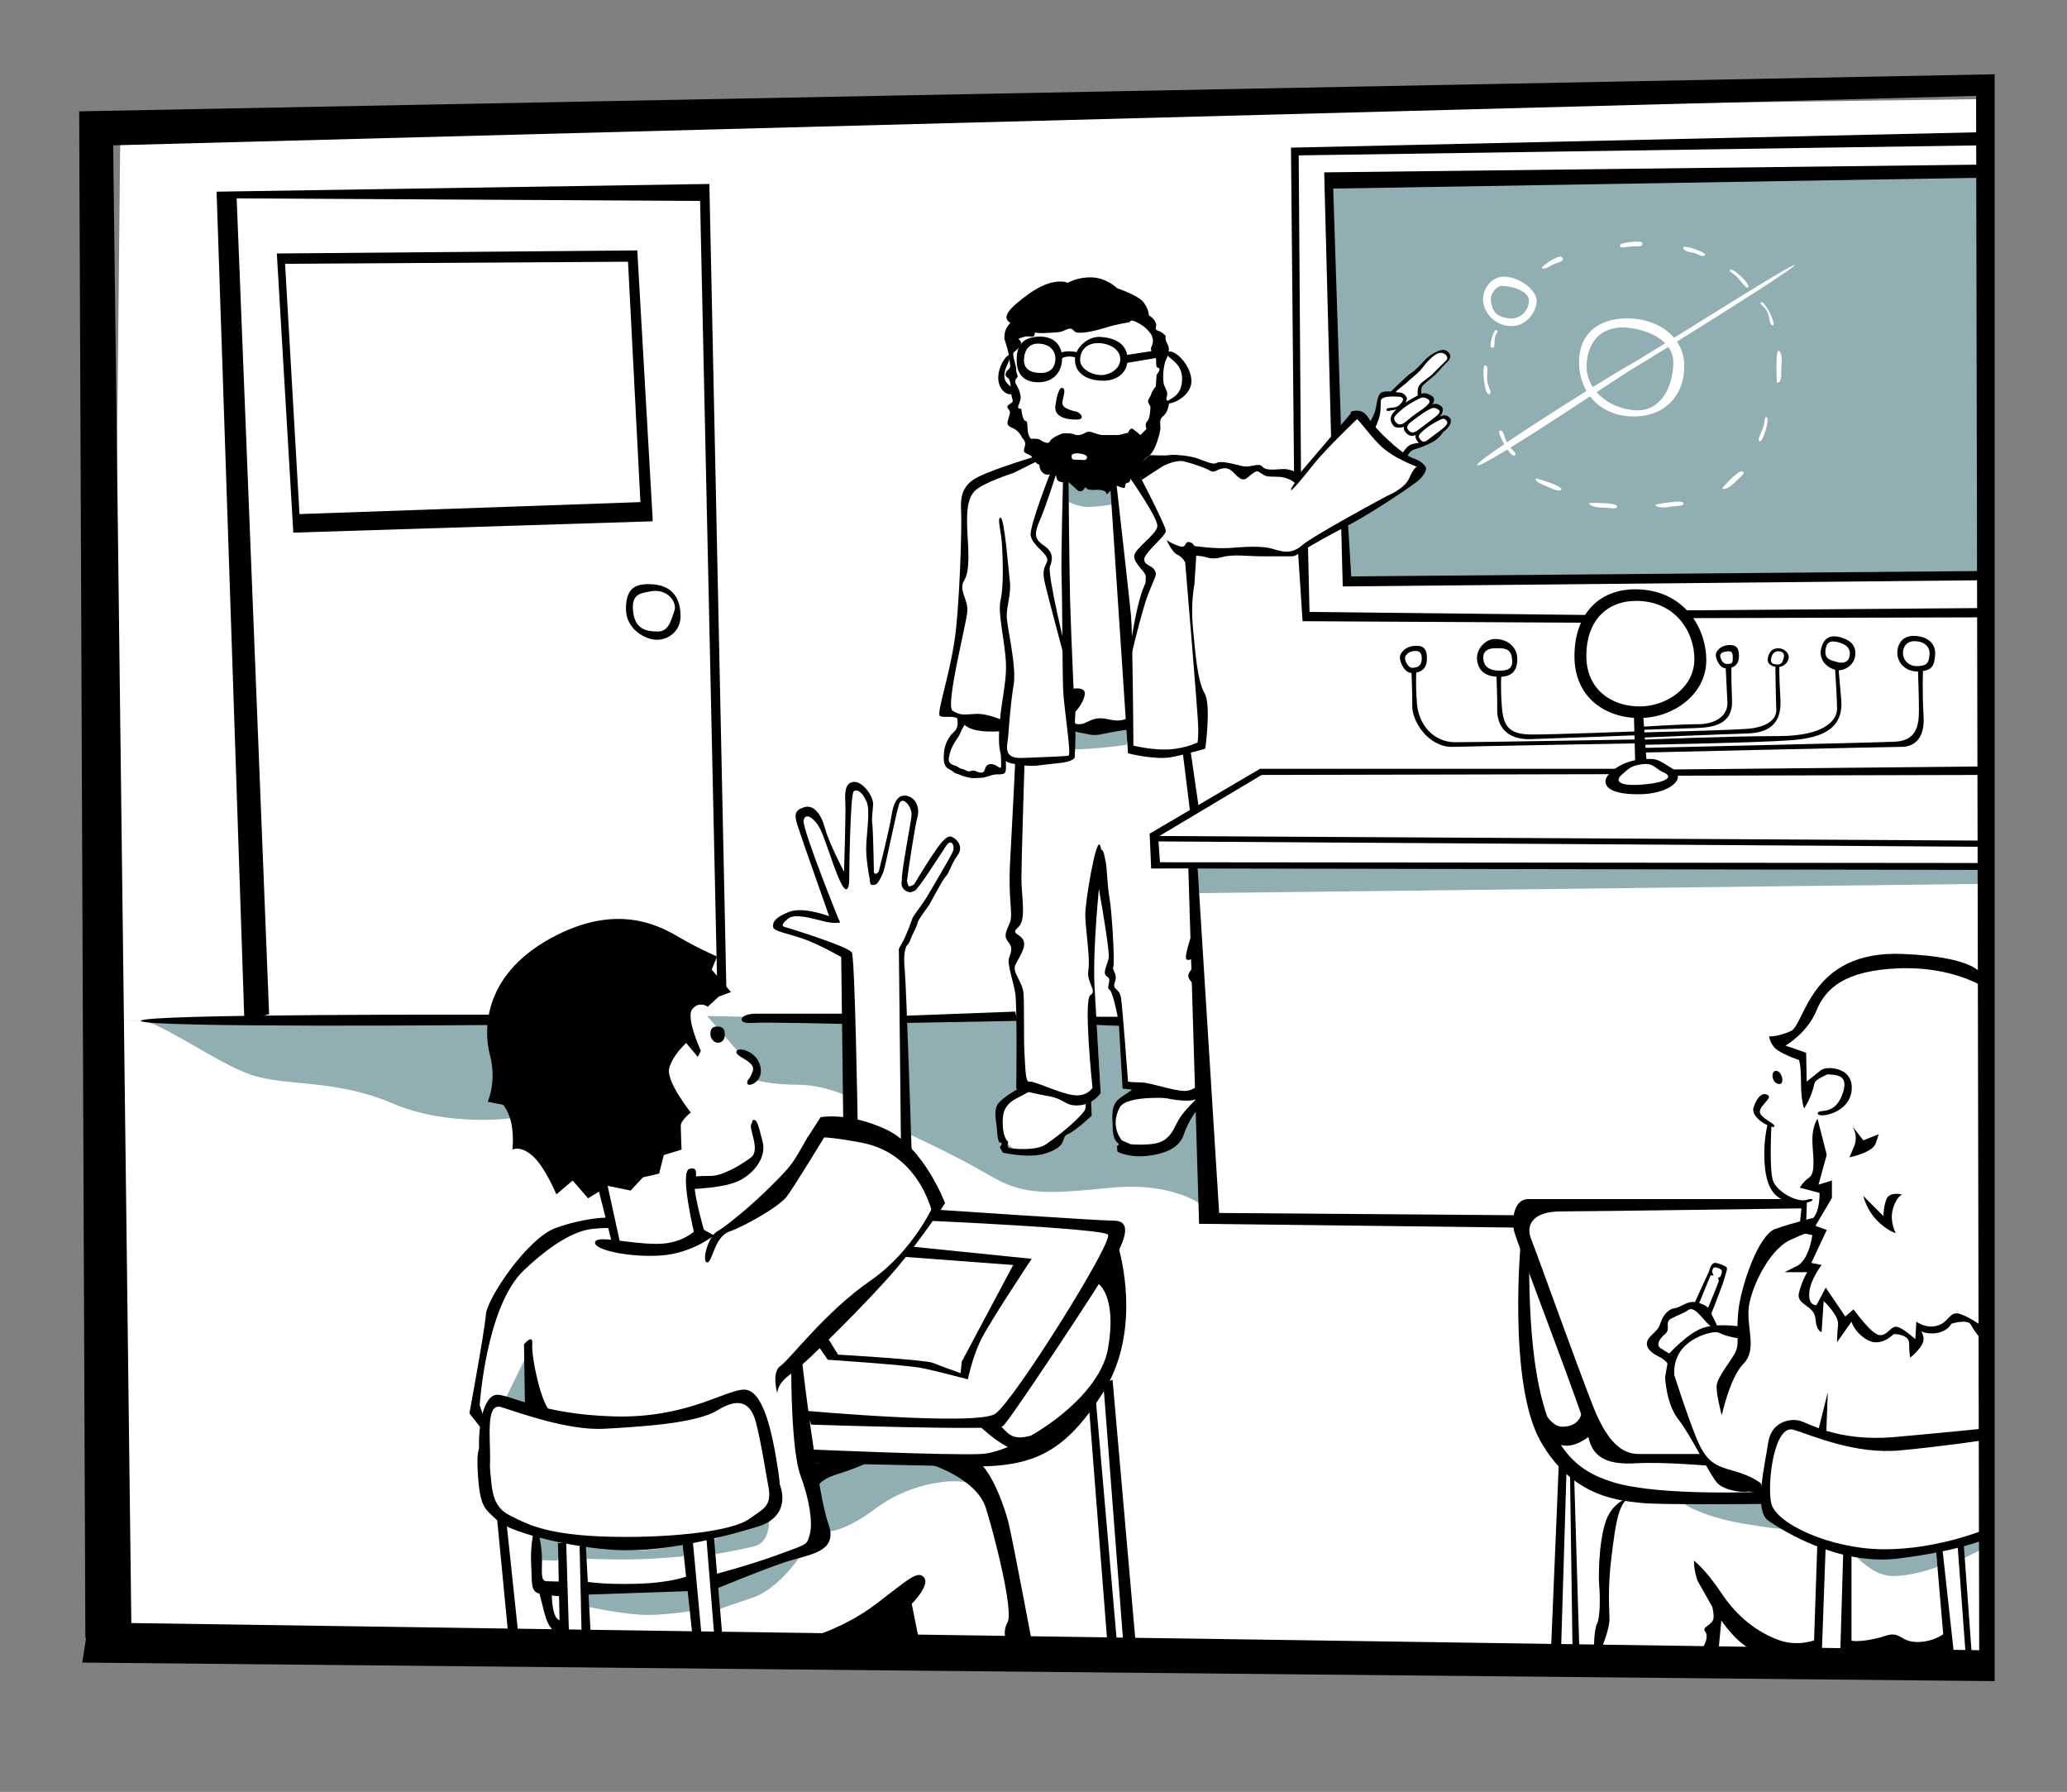 <?xml version="1.0" encoding="utf-8"?>
<!-- Generator: Adobe Illustrator 16.2.0, SVG Export Plug-In . SVG Version: 6.00 Build 0)  -->
<!DOCTYPE svg PUBLIC "-//W3C//DTD SVG 1.1//EN" "http://www.w3.org/Graphics/SVG/1.1/DTD/svg11.dtd">
<svg version="1.1" id="Layer_1" xmlns="http://www.w3.org/2000/svg" xmlns:xlink="http://www.w3.org/1999/xlink" x="0px" y="0px"
	 width="233.803px" height="202.649px" viewBox="0 0 233.803 202.649" enable-background="new 0 0 233.803 202.649"
	 xml:space="preserve">
<rect x="0" y="0" width="233.803" height="202.649" fill="#808080" stroke="none"/>
<g>
	<polygon fill="#FFFFFF" points="225.277,189.047 11.867,186.368 13.615,14.079 225.277,11.193 	"/>
	<g>
		<path fill="#91AEB3" d="M184.206,41.335c0.653-0.36,2.203-1.31,4.145-2.512c-1.041-1.068-2.788-1.631-4.319-1.77
			c-1.922-0.174-4.194,0.611-4.544,3.845c-0.119,1.106,0.16,2.069,0.674,2.877C182.024,42.619,183.541,41.703,184.206,41.335z"/>
		<path fill="#91AEB3" d="M184.992,41.509c-0.661,0.393-2.331,1.482-4.399,2.839c1.053,1.208,2.701,1.954,4.399,2.055
			c2.971,0.175,4.281-2.884,4.281-5.417c0-0.68-0.22-1.256-0.569-1.749C186.95,40.322,185.567,41.168,184.992,41.509z"/>
	</g>
	<path fill="#91AEB3" d="M152.317,59.071l-0.088,6.902l71.99-0.874l-0.086-46.13l-73.74,1.048l0.962,28.919
		c0,0,1.224-1.571,1.922-1.66c0.699-0.087,1.661,1.398,1.661,1.398l1.047-1.66l0.146-2.038l1.107-0.379l0.291-0.263
		c0,0,1.863-1.077,2.475-1.951s1.871-1.966,2.154-2.184c0.285-0.219,0.787-0.845,1.486-0.263c0.474,0.396-0.175,0.881-0.787,1.776
		c-0.611,0.896-2.242,2.067-2.242,2.067v0.961l1.137,0.176l0.174,0.99l1.078,0.203l-0.263,0.962l1.224,0.437l-1.34,1.951
		l-1.602,0.814l-1.457,0.583l-0.699,1.048l1.399,0.875l-0.612,1.834L152.317,59.071z M174.856,54.964
		c-0.523-0.262-1.223-0.437-1.135-0.873c0,0,2.883,0.785,2.883,1.223C176.604,55.75,175.382,55.226,174.856,54.964z M181.41,57.412
		c-0.786,0-1.66-0.176-1.66-0.525c0,0,3.058-0.087,3.146,0.35C182.981,57.673,182.196,57.412,181.41,57.412z M188.962,57.304
		c-0.773,0.139-1.664,0.121-1.725-0.225c0,0,2.994-0.623,3.156-0.208C190.557,57.285,189.737,57.167,188.962,57.304z
		 M196.351,54.441c-0.787,0.785-1.224,0.96-1.574,0.785c0,0,1.836-2.096,2.272-1.922C197.485,53.48,197.136,53.654,196.351,54.441z
		 M199.059,49.898c-0.351-0.088,0.087-0.787,0.349-1.486s0.158-1.434,0.438-1.223C200.194,47.451,199.407,49.984,199.059,49.898z
		 M200.544,36.792c-0.438,0-0.35-0.873-0.611-1.486c-0.264-0.611-1.128-1.049-0.699-1.135
		C199.669,34.083,200.98,36.792,200.544,36.792z M201.505,41.248c-0.088,0.787,0.174,2.097-0.524,2.01c0,0-0.175-3.582,0.175-3.582
		S201.592,40.461,201.505,41.248z M195.728,30.502c0.395-0.188,2.275,1.681,2.036,1.952c-0.239,0.269-0.655-0.443-1.155-0.999
		C196.11,30.9,195.412,30.654,195.728,30.502z M192.855,28.841c-0.175,0.35-1.136-0.262-1.311-0.262s-1.276-0.188-1.136-0.611
		C190.497,27.706,193.03,28.493,192.855,28.841z M185.778,27.531c0,0.438-0.35,0.262-1.311,0.35s-1.223,0.262-1.223-0.175
		C183.245,27.443,185.778,27.094,185.778,27.531z M176.692,29.104c0.35,0.437-0.35,0.523-0.961,0.786
		c-0.611,0.262-0.842,0.592-1.311,0.438C174.157,30.24,176.343,28.667,176.692,29.104z M170.052,31.288
		c1.844,0,3.67,1.485,3.758,2.622c0.086,1.135-1.049,2.971-2.797,2.971c-1.747,0-2.971-1.225-3.232-2.621
		C167.519,32.861,168.654,31.288,170.052,31.288z M169.091,38.19c-0.088,0.524,0.088,1.224-0.35,1.136
		c-0.437-0.088,0.262-2.185,0.524-2.01C169.591,37.533,169.179,37.666,169.091,38.19z M168.218,42.996
		c0.087,0.873,0.699,1.572,0.175,1.572s-0.786-3.232-0.437-3.232C168.479,41.335,168.13,42.122,168.218,42.996z M170.138,50.239
		c-0.395-0.702-0.688-1.444-0.529-1.513c0.457-0.195,0.475,0.568,0.838,1.302c2.553-1.727,6.104-3.999,9.008-5.812
		c-0.502-0.874-0.812-1.899-0.84-3.055c-0.088-3.495,2.271-5.067,5.154-5.155c2.193-0.066,4.329,0.696,5.59,2.193
		c5.584-3.468,13.448-8.404,13.631-8.221c0.188,0.187-7.824,5.246-13.304,8.65c0.458,0.688,0.762,1.496,0.812,2.444
		c0.174,3.407-2.01,6.028-5.68,6.028c-2.16,0-3.878-0.862-4.958-2.272c-2.907,1.903-6.408,4.19-9.013,5.798
		c0.401,0.464,0.809,0.739,0.438,0.896c-0.171,0.074-0.474-0.247-0.776-0.689c-1.955,1.197-3.334,1.957-3.427,1.772
		C167.003,52.451,168.267,51.51,170.138,50.239z"/>
	<path fill="#91AEB3" d="M170.664,36.005c1.397,0.176,2.358-1.048,2.271-2.096c-0.088-1.049-2.009-1.573-3.058-1.573
		c-0.525,0-1.398,0.786-1.224,1.835C168.829,35.219,169.266,35.832,170.664,36.005z"/>
	<path fill="#91AEB3" d="M136.153,136.42c0,0-3.262-2.797-10.484-2.098c-7.222,0.699-9.784,0.931-13.745-1.398
		c-3.961-2.329-9.086-4.658-9.086-4.658l-0.408-12.844l13.018-0.438l0.175,7.951c0,0-2.534,1.252-2.534,3.583
		c0,2.329,1.572,4.6,4.369,3.668c2.795-0.93,2.969-2.184,2.969-2.184l2.709-2.009l-0.087-1.398l1.456-0.99l-0.466-7.688l2.911,0.117
		l0.292,6.639l0.961,0.436c0,0-2.358,1.195-2.358,4.224c0,3.027,3.582,3.204,5.592,2.505c2.008-0.699,4.018-4.98,4.018-4.98
		l1.631,11.329"/>
	<path fill="#91AEB3" d="M96.082,124.074c0,0-2.796-1.398-5.825-1.398c-3.029,0-4.776-0.525-4.776-0.525v-2.009l-1.922-1.137
		l-3.582-4.105l15.988,0.349L96.082,124.074z"/>
	<path fill="#91AEB3" d="M58.338,126.403c0,0-7.456,1.165-13.979-1.63c-6.523-2.796-12.114-1.865-16.076-3.263
		c-3.961-1.398-10.251-6.058-12.348-6.058s-2.097,0-2.097,0l44.499-0.465V126.403z"/>
	<polyline fill="#91AEB3" points="60.96,173.521 61.309,176.435 62.999,176.495 64.046,174.512 60.96,173.521 	"/>
	<path fill="#91AEB3" d="M66.027,176.26c0,0,4.659,0.234,7.92,0c3.263-0.232,3.263-0.232,3.263-0.232l1.164-1.633
		c0,0-4.427,1.163-7.339,0.932c-2.912-0.229-4.775-0.582-4.775-0.582L66.027,176.26"/>
	<path fill="#91AEB3" d="M80.705,175.795c0,0,2.795-0.468,4.659-0.934c1.864-0.467,1.632-3.261,1.632-3.261
		s-0.933,0.465-3.961,1.631c-3.029,1.166-3.029,1.166-3.029,1.166L80.705,175.795"/>
	<polyline fill="#91AEB3" points="59.504,153.429 56.707,159.134 60.669,160.185 59.504,154.36 	"/>
	<path fill="#91AEB3" d="M120.864,54.528l-0.35,2.009c0,0,1.223,0.875,2.883,0.787s2.796-0.35,2.796-0.35l-0.175-2.621
		L120.864,54.528z"/>
	<path fill="#91AEB3" d="M93.168,173.172c0,0,1.748,0.524,5.942-2.62c4.193-3.146,9.785-3.495,10.833-2.622
		c1.048,0.874,1.748,1.224,1.748,1.224l-4.893-3.67l-10.31-1.048l-4.893,2.097L93.168,173.172z"/>
	<path fill="#91AEB3" d="M201.854,172.823c0,0,0.35,0.35-4.719-0.524c-5.066-0.873-6.989-2.446-6.989-2.446l9.494-0.581
		C199.641,169.271,199.407,171.774,201.854,172.823"/>
	<polygon fill="#91AEB3" points="135.28,101.007 224.396,99.958 224.569,98.385 135.454,98.037 	"/>
	<path fill="#91AEB3" d="M121.126,84.757c0,0,1.398,0,3.32-0.176c1.922-0.175,2.971-0.35,2.971-0.35l0.35-1.747l-6.203-0.698
		L121.126,84.757"/>
	<path fill="#91AEB3" d="M209.426,175.446c0,0,2.214,2.793,4.659,2.793c2.447,0,5.068-1.048,5.068-1.048l-0.176-1.979
		c0,0-3.494,0.757-5.766,0.757S209.426,175.446,209.426,175.446"/>
	<polyline fill="#91AEB3" points="221.948,176.318 224.045,175.269 224.337,174.164 222.124,174.63 222.124,175.793 	"/>
	<path fill="#91AEB3" d="M90.897,175.443c0,0-2.621,4.194-5.766,5.242c-3.146,1.05-4.019,1.398-4.019,1.398v-3.146L90.897,175.443z"
		/>
	<path fill="#91AEB3" d="M78.841,182.083c0,0-3.844,0.699-6.465,0.523c-2.622-0.175-5.767-0.872-5.767-0.872l-0.233-1.397
		l11.765-1.05L78.841,182.083"/>
	<polygon points="8.957,12.591 9.656,185.229 14.897,186.976 12.8,16.436 223.521,10.844 223.87,186.625 10.004,183.482 
		9.306,188.024 225.618,190.122 225.618,8.398 	"/>
	<path d="M95.382,126.868l-0.232-18.64c0,0-2.548-1.458-4.311-2.064c-1.689-0.583-3.291-0.847-3.378-1.283
		c-0.087-0.435,0-1.078,1.865-1.776c1.864-0.7,5.591,0.931,5.591,0.931l0.088,0.292c0,0-0.605,0.144-1.602-0.086
		c-1.409-0.322-3.436-0.984-4.223-0.379c-1.136,0.874-0.437,0.96-0.437,0.96s7.266,2.198,7.615,2.913
		c0.35,0.714,0.655,19.133,0.655,19.133H95.382z"/>
	<path d="M93.897,103.92c0,0-3.35-9.466-3.699-10.602c-0.35-1.136-0.35-1.659,0.698-2.01c1.049-0.35,1.922,0.524,2.447,2.446
		c0.524,1.923,2.708,5.941,2.708,5.941s-0.029,0.847-0.321,0.875c-0.725,0.07-2.213-5.331-2.912-6.729
		c-0.699-1.398-1.747-2.01-1.922-1.049c-0.174,0.961,4.107,11.532,4.107,11.532L93.897,103.92z"/>
	<path d="M95.44,99.521c0,0,0.262-7.688,0.175-8.911c-0.087-1.223,0.087-2.184,1.048-2.184s2.185,1.66,2.097,2.621
		c-0.087,0.961-0.174,1.571-0.087,2.184c0.087,0.612,0.175,5.242,0.175,5.242l-0.35,1.573c0,0-0.524-2.446-0.524-4.02
		c0-1.572,0.495-4.279,0.059-5.328c-0.437-1.048-1.02-1.486-1.456-1.225c-0.438,0.263-0.524,10.223-0.524,10.223l-0.204,0.525
		L95.44,99.521z"/>
	<path d="M99.343,98.795c0,0,1.281-5.068,1.485-6.495s0.699-2.533,1.748-2.3c1.048,0.234,1.486,1.398,1.195,2.418
		c-0.292,1.018-1.048,6.115-1.078,6.465c-0.029,0.35-0.175,1.105-0.175,1.105s-0.64,0.844-0.494-0.874s0.96-5.795,1.078-6.843
		c0.116-1.048-1.049-2.358-1.399-1.34c-0.349,1.019-1.485,6.755-1.748,7.57C99.692,99.319,99.022,99.903,99.343,98.795z"/>
	<path d="M103.187,100.369c0,0,1.369-2.302,2.243-3.613c0.874-1.31,1.631-2.357,2.213-2.125c0.582,0.233,1.398,1.107,0.67,2.097
		c-0.729,0.99-0.961,2.038-1.311,2.359c-0.349,0.321-1.717,2.942-1.892,3.232c-0.175,0.29-1.282,1.689-1.34,2.097
		c-0.058,0.408-0.583,1.223-0.816,1.923c-0.232,0.698-1.136,1.251-1.136,1.251s-0.349,0,0.175-0.873
		c0.524-0.874,1.107-2.563,1.224-2.884c0.116-0.319,1.281-1.774,1.689-2.504c0.408-0.728,2.738-4.573,2.913-5.125
		c0.174-0.553-0.205-1.457-0.816-0.524c-0.611,0.933-3.173,4.951-3.552,5.067C103.071,100.862,102.489,101.125,103.187,100.369z"/>
	<path d="M99.78,98.853c0,0-0.379,1.193-0.903,1.223c-0.524,0.03-0.408-0.087-0.495-0.786c-0.087-0.698-0.118-1.019,0.116-1.019
		s0.35,0.553,0.554,0.553c0.205,0,0.495-0.465,0.669-0.436C99.896,98.417,99.867,98.591,99.78,98.853z"/>
	<path d="M102.342,99.057c0.204-0.032,0.263,1.049,0.466,1.165c0.203,0.116,0.787-0.407,0.99-0.291
		c0.204,0.117-0.437,1.368-1.34,0.815C101.556,100.193,102.168,99.086,102.342,99.057z"/>
	<path d="M103.129,130.538c0,0-0.612-19.047-0.787-20.793c-0.174-1.748,0.029-2.387,0.205-2.824
		c0.175-0.437-0.874-0.089-0.874,0.523s0.232,21.782,0.232,21.782L103.129,130.538z"/>
	<path d="M92.819,126.344c0,0,3.145-0.612,7.426,1.397c4.281,2.009,6.64,8.3,6.64,8.3l-1.223,2.009c0,0-1.128-7.469-8.212-8.824
		c-5.622-1.076-6.203-0.436-6.203-0.436L92.819,126.344z"/>
	<path d="M83.297,119.004c0.076,0.612,2.271,1.048,1.834,2.185c-0.437,1.136-0.612,0.786-0.612,1.312
		c0,0.523,1.922-0.088,1.485-1.923C85.568,118.743,83.209,118.305,83.297,119.004z"/>
	<path d="M91.364,128.588c-1.792,3.133-1.734,3.13-4.136,5.53c-2.271,2.272-5.067,4.544-6.116,5.155s-1.748,3.408-1.136,3.495
		c0.611,0.087,0.787-2.884,2.534-3.495c1.748-0.611,5.591-2.795,6.465-3.932c0.874-1.135,4.63-7.339,4.63-7.339L91.364,128.588z"/>
	<path d="M78.579,139.71c0,0-1.747-7.163-0.611-7.513c1.136-0.351,0.699,0.873,0.611,1.921c-0.087,1.049,1.136,5.33,1.136,5.33
		L78.579,139.71z"/>
	<path d="M85.043,127.042c-0.524,0.35,1.049,2.971-0.087,3.844c-1.136,0.874-3.233,2.098-4.544,2.098
		c-1.31,0-2.097,0.087-2.097,0.087l-0.087,1.398c0,0,3.669-0.088,5.417-0.962c1.748-0.874,3.058-2.708,2.621-4.368
		c-0.436-1.66-0.611-2.708-1.135-2.446"/>
	<path d="M105.75,135.954c0,0-2.272,5.417-7.339,8.912c-5.067,3.494-9.086,8.911-10.135,9.61c-1.048,0.699-0.349,3.145-0.349,3.145
		s-0.175-1.047,1.572-2.271c1.748-1.223,8.912-8.387,11.882-11.882s5.504-7.426,5.504-7.426L105.75,135.954z"/>
	<path d="M89.5,155.349c0,0,0,8.737,1.048,11.533s1.398,5.416,1.048,6.639c-0.349,1.224-0.174,1.049-3.495,2.272
		c-3.32,1.222-7.338,2.271-7.338,2.271l0.349,1.572c0,0,5.067-2.098,7.688-2.971c2.622-0.873,6.116-1.049,4.892-4.368
		c-1.223-3.319-2.97-18.348-2.97-18.348L89.5,155.349z"/>
	<path d="M79.015,138.75c0,0-1.398,1.922-4.718,1.922s-6.814-1.05-6.989-0.176c-0.175,0.874,4.02,1.748,7.513,1.486
		c3.495-0.263,5.942-2.272,5.942-2.272L79.015,138.75z"/>
	<polygon points="69.318,140.934 67.657,134.381 68.619,133.595 70.279,141.197 	"/>
	<path d="M63.027,105.725c-8.387,4.193-8.387,10.658-7.601,13.63c0.786,2.97-0.262,5.241-0.262,5.241l1.747,0.35
		c0,0,0.699,0.786,0.961,2.271c0.262,1.486,0.087,2.797,0.087,2.797s0.874-0.525,2.272,0.698c1.398,1.225,2.708,4.369,2.708,4.369
		l1.834-1.573l1.748,2.01l2.271-1.398l2.534,0.524l1.395-1.492l1.836-0.43l0.525-2.097l2.009-0.611c0,0-0.087-2.097-0.087-2.709
		c0-0.611,1.135-1.484,1.135-1.484s-2.796-3.495-2.446-4.981c0.35-1.483,1.922-2.882,1.922-2.882l1.311,1.572l0.349-0.698
		c0,0-1.747-3.758-0.961-4.718c0.787-0.962,1.748-0.263,1.748-0.263l1.223-1.136l1.397-0.524l-2.184-2.534l0.611-1.484
		c0,0-1.922-0.786-4.456-2.271C74.123,104.414,69.667,102.404,63.027,105.725z"/>
	<path d="M81.054,116.093c0.698-0.031,0.932,0.29,0.932,0.901c0,0.612-0.35,0.933-0.787,0.933c-0.436,0-0.844-0.495-0.844-0.933
		C80.355,116.558,80.414,116.123,81.054,116.093z"/>
	<path d="M55.426,165.542c0.103-2.679-0.583-6.989,1.281-6.407c1.864,0.583,7.573,2.68,11.649,2.447
		c4.077-0.233,10.368-0.583,12.813-2.097c2.447-1.514,3.729-0.815,4.311,1.282c0.583,2.096,1.282,6.64,1.515,7.804
		c0.232,1.164,1.747,2.562,1.048-2.097c-0.699-4.66-1.747-9.438-3.961-9.319c-2.213,0.117-6.523,3.262-14.678,3.028
		c-8.154-0.232-11.648-2.446-13.163-2.446c-1.514,0-2.33,3.495-1.98,7.339C54.611,168.919,55.31,168.569,55.426,165.542z"/>
	<path d="M70.803,173.814c5.951,0,11.998-0.702,13.862-1.982c1.864-1.279,2.447-1.514,2.331-3.261
		c-0.117-1.748,0.699-2.213,1.28-0.466c0.583,1.747,0.116,3.729-2.562,4.544c-2.679,0.814-9.203,2.678-14.678,2.678
		s-13.396-1.98-14.794-3.378c-1.397-1.396-1.98-1.283-2.213-5.709s1.165-2.212,1.398-0.115s0.117,4.193,2.213,5.241
		C59.737,172.415,62.066,173.814,70.803,173.814z"/>
	<polygon points="77.21,174.626 78.375,185.459 79.423,185.696 78.375,174.395 	"/>
	<polygon points="79.889,173.814 80.821,185.346 81.752,185.578 80.705,173.229 	"/>
	<polygon points="63.114,174.512 63.348,185.928 64.396,186.044 64.046,174.512 	"/>
	<polygon points="65.561,174.862 65.793,185.111 66.842,185.229 66.26,174.745 	"/>
	<path d="M77.909,178.182c0,0-1.689,0.815-5.883,0.931c-4.194,0.117-5.999-0.293-5.999-0.293l0.349,1.518l11.823-0.408
		L77.909,178.182z"/>
	<path d="M60.96,173.521c0,0,0.349,1.516,0.349,2.914c0,1.397-0.175,2.388,0.524,2.388s1.747,0.059,1.747,0.059l0.233,1.687
		c0,0-1.748-0.117-2.796-0.349c-1.048-0.232-0.814-1.281-0.932-3.261c-0.117-1.981,0.233-3.495,0.233-3.495L60.96,173.521z"/>
	<path d="M68.589,137.702c0,0-2.446-0.001-5.708,1.164c-3.262,1.165-7.805,8.038-7.921,9.785
		c-0.116,1.747-1.864,11.183-1.864,11.183l1.281,1.632l0.35-1.164l-0.466-1.398c0,0,0.699-11.183,5.009-15.261
		c4.311-4.078,6.757-4.542,7.688-4.659c0.932-0.117,2.097-0.117,2.097-0.117L68.589,137.702z"/>
	<path d="M59.387,159.485l-0.117-7.455c0,0,1.048-1.282,0.932,0c-0.116,1.282,1.049,7.337,2.331,7.804
		c1.281,0.468,1.747,0.699,1.747,0.699L59.387,159.485z"/>
	<polygon points="57.29,172.182 58.571,184.297 57.523,185.229 56.242,171.949 	"/>
	<path d="M62.416,180.337c0,0,0,2.33,0.698,2.794c0.699,0.468,0.699,0.468,0.699,0.468v1.515c0,0-0.932,0.009-1.748-1.398
		c-0.427-0.736-0.728-2.375-1.048-3.496C60.086,176.958,62.416,180.337,62.416,180.337z"/>
	<path d="M91.422,185.229c0,0,4.019-1.049,7.688-3.845c3.669-2.796,4.717-3.845,5.417-2.971s-1.398,2.971-1.398,2.971l1.049,5.241
		L91.422,185.229z"/>
	<path d="M91.072,159.542c0,0,19.395,1.748,21.493,0.351c2.096-1.398,13.454-19.57,12.755-20.271
		c-0.699-0.697-20.444-1.572-20.444-1.572l1.398-1.223c0,0,17.998,1.223,19.744,1.223c1.748,0,1.574,1.572,0,4.369
		c-1.572,2.796-11.881,18.348-12.58,18.871c-0.699,0.523-21.667-0.175-21.667-0.175L91.072,159.542z"/>
	<path d="M126.543,141.197c0,0,2.796,9.085-1.747,16.25c-4.543,7.163-8.212,8.562-15.726,8.387s-16.949-0.35-16.949-0.35
		l-0.699-1.572c0,0,15.725,0.698,19.57,0.524c3.844-0.175,13.281-5.941,14.329-11.882c1.048-5.941-1.048-7.339-1.048-7.339
		L126.543,141.197z"/>
	<path d="M119.729,161.291c0,0-1.747,0.874-3.844,1.224c-2.097,0.349-2.272-1.398-3.32-1.573c-0.466-0.076-1.923,0.175-1.923,0.175
		s3.394,3.359,5.243,2.971C119.204,163.388,119.729,161.291,119.729,161.291z"/>
	<path d="M105.4,165.659c0,0,5.067,1.573,6.116,4.894c1.049,3.318,3.145,11.706,2.446,12.93c-0.699,1.222,0,2.446,0,2.446
		l2.971,0.872c0,0-2.272-12.056-2.796-14.327c-0.524-2.271-2.446-7.513-4.368-7.513c-1.923,0-5.067,0-5.067,0L105.4,165.659z"/>
	<path d="M98.76,165.135c0,0-1.748,0.873-4.019,1.573c-2.272,0.698-2.272,1.571-2.272,1.571l-0.349-2.796L98.76,165.135z"/>
	<polygon points="123.223,159.717 125.32,186.625 126.368,186.102 123.923,157.971 	"/>
	<polygon points="125.845,156.049 128.466,185.928 127.067,185.928 124.796,156.398 	"/>
	<path d="M184.963,66.644c-4.193,0-6.873,2.912-6.873,7.572c0,4.658,3.495,6.988,7.339,6.988c3.845,0,7.572-2.679,7.572-6.523
		C193.001,70.837,190.321,66.644,184.963,66.644z M185.45,79.89c-3.152,0-6.017-1.907-6.017-5.728c0-3.819,2.196-6.206,5.634-6.206
		c4.393,0,6.59,3.437,6.59,6.59C191.657,77.697,188.602,79.89,185.45,79.89z"/>
	<path d="M55.776,114.753c0,0-39.957-0.115-39.84,0.699c0.117,0.815,39.84,0.466,39.84,0.466V114.753z"/>
	<path d="M95.382,114.638c0,0-8.038,0-9.902,0s-2.213,1.166-0.466,1.048c1.747-0.117,10.484,0.116,10.484,0.116L95.382,114.638z"/>
	<polygon points="102.372,114.87 114.836,114.404 115.069,115.453 102.372,115.686 	"/>
	<polygon points="27.643,115.51 24.499,21.677 80.239,20.804 82.161,111.841 81.112,110.966 79.19,22.726 26.77,22.433 
		30.439,114.693 	"/>
	<polygon points="33.177,60.236 31.313,28.667 72.085,28.319 73.832,58.837 72.55,58.957 71.036,29.6 32.246,29.833 33.875,58.139 
		73.263,56.755 73.832,58.955 	"/>
	<path d="M73.366,66.062c-1.515,0-2.563,0.464-2.563,2.795c0,2.33,2.214,3.494,3.496,3.494c1.281,0,2.679-0.932,2.679-2.679
		C76.977,67.924,76.278,66.062,73.366,66.062z M74.415,71.419c-1.281,0-2.563-0.232-2.795-2.213c-0.233-1.98,0.697-2.098,1.979-2.33
		c1.952-0.355,3.029,1.28,2.68,2.213C75.929,70.021,75.695,71.419,74.415,71.419z"/>
	<path d="M102.139,142.128l12.464,0.933l-5.824,10.948l-0.117,1.283c0,0-2.33-0.815-3.146-1.164
		c-0.815-0.351-10.717-0.933-10.717-0.933l-1.165-1.863l-1.048,0.931l1.048,1.515c0,0,8.854,0.582,10.601,0.932
		s5.242,1.281,5.242,1.281s0.466-2.328,1.398-4.309c0.932-1.981,5.824-9.32,5.824-9.32l-13.746-1.398L102.139,142.128z"/>
	<path d="M120.165,43.869c0.509,0.127,0,1.136,0,1.748c0,0.611,1.311,0.873,1.66,0.961c0.35,0.087,1.049,0.873-0.088,0.873
		c-1.25,0-2.533-0.35-2.358-1.572S119.815,43.781,120.165,43.869z"/>
	<path d="M132.047,40.025c-0.094,0.516,1.748,0.874,1.661,2.971c-0.088,2.096-1.748,2.096-1.748,2.533s2.971-0.524,2.796-2.621
		S132.222,39.064,132.047,40.025z"/>
	<path d="M114.224,40.375c-0.086,0.78-0.698,1.311-0.611,2.271c0.087,0.96,1.048,0.96,0.961,1.66
		c-0.087,0.698-1.66,0.087-1.66-1.572C112.914,41.073,114.312,39.587,114.224,40.375z"/>
	<path d="M132.222,45.703c0.088-0.523-0.437-0.26-0.262-0.785c0.176-0.524,0-0.699-0.262-1.312c-0.262-0.61-0.088-2.358,0.174-2.882
		c0.264-0.524,0.525-1.225,0.175-1.836c-0.349-0.611-0.175-0.873-0.175-0.873s-0.35-0.438-0.873-0.611
		c-0.523-0.176-0.088-0.35-0.262-0.873c-0.176-0.525-0.787-0.875-0.787-0.875s0-0.698-0.611-1.484
		c-0.611-0.787-2.971-1.572-2.971-1.572s-1.135-1.137-2.795-1.225c-1.66-0.087-2.796,0.611-2.796,0.611s-1.575-0.771-4.369,1.225
		c-2.446,1.747-2.941,2.621-2.33,3.145c0.612,0.525,2.275,1.387,3.99,1.311c1.952-0.088,1.835-0.088,2.446-0.35
		s0.699-0.175,1.049,0.174c0.35,0.35,2.097,0,3.494-0.436c1.398-0.437,2.709-0.611,2.709-0.611c0.175-0.438,0.785,0,1.136,0.175
		c0.349,0.175,0.698,0.437,1.136,0.96s0.438,1.137,0.262,1.486c-0.174,0.35-0.174,0.699,0.262,1.136c0.438,0.437,0,1.31,0.438,1.396
		c0.438,0.089-0.175,0.787-0.175,0.787l-0.087,1.31c0,0-0.438,0.525-0.525,0.875c-0.086,0.35-0.349,0.523-0.349,0.786
		s0.263,0.612,0.263,0.612s0,1.31-0.35,1.658c-0.35,0.35-0.088,0.875-0.088,0.875l-0.699,0.699c0,0-0.611-0.524-0.873-0.699
		c-0.262-0.174-0.523,0.437-0.523,0.437l-1.05,0.263h-0.786c0,0-0.699,0-1.049,0c-0.349,0-0.961-0.263-1.311-0.35
		c-0.349-0.088-0.437,0-0.785,0.174c-0.35,0.176-0.787,0.263-1.137,0.088s-1.311-0.088-1.311-0.088s-1.223,0.438-1.397,0.875
		c-0.175,0.436-0.874,0-1.136-0.176c-0.262-0.174-1.397-0.088-1.397-0.088s0.35,0.35,0.437,0.962
		c0.087,0.612,0.087,1.136,0.087,1.136l0.7,0.35c0,0,0.087,0.437,0.174,0.874c0.088,0.436,0.7,0.961,1.223,0.612
		c0.524-0.351,0.524,0.086,0.699,0.61s1.311,0.35,1.311,0.35l0.787,0.698c0,0,0.523,0.699,0.961,0.088
		c0.437-0.611-0.262,0.174,1.223,0.087c1.485-0.087,1.311,0.524,1.311,0.524s0.438-0.35,0.611-0.611
		c0.175-0.262-0.174-0.699,0.873-0.262c1.05,0.436,0.35-0.35,0.875-0.438c0.523-0.087,0.175-0.523,0.698-1.135
		c0.524-0.612,1.136-0.524,1.048-0.874c-0.086-0.351,0.088-0.612,0.787-1.137c0.699-0.523,1.223-2.708,1.223-3.058
		c0-0.349-0.175-0.961,0.262-1.311C131.96,46.752,132.136,46.228,132.222,45.703z M121.913,51.994c-0.612,0-0.699,0-0.699-0.436
		c0-0.525,1.835-0.264,1.747,0.174C122.874,52.169,122.524,51.994,121.913,51.994z"/>
	<path d="M114.487,36.296c0,0-0.466,0.408-0.699,0.932c-0.232,0.524-0.175,1.107-0.175,1.107s0.524,1.572,0.524,2.039
		c0,0.465,0.292,1.105,0,1.339c-0.292,0.233-0.642,0.7-0.175,0.991s0.349,1.514,0.349,1.514s0.116,0.64,0.233,1.048
		c0.117,0.409-0.874,0.468-0.523,0.933c0.349,0.466,0.232,0.465,0,1.281c-0.233,0.816,0.32,0.757,0.844,1.106
		s0.757,0.933,0.757,0.933s0.436,0.349,0.32,0.873c-0.116,0.525-0.291,0.698,0.234,0.932c0.524,0.234,0.523,0.291,0.814,0.758
		c0.292,0.465,0.583,0.465,0.583,0.465l0.524-0.641c0,0-0.815-1.629-0.99-1.746c-0.174-0.117-0.698-0.641-0.814-1.164
		c-0.117-0.525,0-1.398-0.292-1.398c-0.292,0-0.467-1.048-0.467-1.281s-0.582,0.116-0.29-0.582c0.29-0.699,0.232-0.932,0.058-1.515
		c-0.175-0.582-0.699-0.989-0.35-1.397s0-0.351,0-0.991c0-0.64-0.583-1.808-0.233-2.039c0.349-0.232,0.989-0.874,0.699-1.224
		c-0.292-0.35-0.292-0.232,0.408-0.467c0.699-0.232,1.166,0.292,1.223-0.406c0.058-0.699-0.991-1.28-0.991-1.28L114.487,36.296z"/>
	<path d="M124.389,38.101c-1.282-0.057-2.854,1.166-2.796,2.682c0.059,1.515,1.456,2.271,3.203,2.271s2.854-1.107,2.738-2.621
		C127.417,38.919,126.193,38.186,124.389,38.101z M124.446,42.413c-1.105-0.058-2.33-0.757-2.271-1.805
		c0.059-1.049,0.758-1.806,2.039-1.806c1.164,0,2.447,0.639,2.504,1.747C126.776,41.656,125.554,42.47,124.446,42.413z"/>
	<path d="M117.107,38.101c-1.921,0.234-2.155,1.574-2.097,2.913s0.874,2.272,2.563,2.214c1.689-0.057,2.621-1.281,2.562-2.854
		S118.958,37.876,117.107,38.101z M117.749,42.179c-1.224,0-1.98-0.465-1.923-1.571c0.059-1.108,0.641-1.747,1.573-1.747
		c1.398,0,1.98,0.872,1.98,1.688C119.379,41.363,118.972,42.179,117.749,42.179z"/>
	<path d="M122.175,39.908c0,0-0.582-0.175-1.281-0.175s-1.107,0.233-1.107,0.233l0.117,0.642c0,0,0.466-0.292,1.049-0.292
		c0.582,0,0.932,0.233,0.932,0.233L122.175,39.908z"/>
	<polygon points="127.067,40.2 131.61,39.5 131.437,40.375 127.242,41.073 	"/>
	<path d="M125.583,54.964l2.01,30.229c0,0,3.057,0.786,4.892,0.437c1.835-0.349,3.845-0.961,3.845-0.961s0.698-4.979-0.088-6.291
		c-0.787-1.311-1.049-4.63-1.311-7.426c-0.263-2.796,0.174-4.893,0.174-4.893l0.176-2.709c0,0,0.174-1.746-0.612-2.008
		s-0.349,0.697-1.224,0.436c-0.873-0.263-1.484-0.697-1.484-0.697s0.611,1.396,1.223,1.658c0.612,0.262,0.875,0.875,0.875,0.875
		s1.484,17.56,1.484,18.783c0,1.223-0.088,1.572-0.088,1.572s-1.396,0.699-3.318,0.787c-1.924,0.086-3.933-0.438-3.933-0.438
		s-0.087-12.668-0.262-14.59s-1.661-15.027-1.661-15.027L125.583,54.964z"/>
	<path d="M127.767,73.662c0,0,0.523-3.67,1.136-5.854c0.611-2.186,0.698-1.398,0.698-2.621c0-0.525-1.311-1.398-1.311-2.272
		s2.534-2.446,2.621-3.407c0.088-0.961-3.318-5.766-3.318-5.766l0.61-1.311c0,0,3.669,6.988,3.669,7.601
		c0,0.611-2.445,2.446-2.445,3.232s1.135,0.612,1.311,1.573c0.071,0.395-0.641,1.514-1.224,3.407
		c-0.836,2.713-1.659,6.378-1.659,6.378L127.767,73.662z"/>
	<path d="M129.165,54.265c0,0,1.834-1.223,2.271-1.484c0.436-0.263,1.659-0.787,2.445-0.611c0.786,0.174,2.359,0.698,2.971,1.048
		c0.611,0.351,0.699-0.175,1.572-0.262c0.874-0.088,1.224,0.786,1.836,1.136c0.611,0.35,0.785-0.088,1.397-0.523
		c0.61-0.438,0.61-0.264,1.048,0c0.438,0.26,0.438,0.349,1.748,0.349s2.01,0.698,2.01,0.698s-0.438,0.523-0.438,0.786
		s1.311-1.31,2.621-2.97c1.31-1.66,5.066-5.242,5.066-5.242l-0.698-0.699l-6.028,7.078c0,0-0.961-0.525-1.748-0.525
		c-0.785,0-2.009,0.262-2.445-0.262c-0.438-0.525-1.311,0.175-2.359-0.088c-1.049-0.262-2.359-0.611-2.795-0.35
		c-0.438,0.263-1.225-0.174-2.272-0.523c-1.048-0.351-2.883-0.438-3.146-0.351c-0.262,0.089-2.184,0-2.184,0l-1.66,1.486
		L129.165,54.265z"/>
	<path d="M134.668,61.691c0,0,2.708,0.438,4.718,0.262c2.01-0.174,3.496-0.174,4.456,0.088c0.961,0.262,2.097,0.787,3.407-0.35
		c1.311-1.135,9.61-5.591,9.61-5.591s2.009-0.786,2.534-2.009c0.523-1.224,0.874-1.311,0.874-1.311s-2.709-0.961-4.194-2.447
		c-1.484-1.484-2.445-3.058-2.796-3.058c-0.349,0-0.786-0.698-0.262-0.786c0.524-0.087,1.224-0.174,1.835,0.875
		c0.611,1.047,3.669,4.018,4.979,4.455c1.311,0.436,1.485,1.136,1.485,1.136s0,0.524-0.699,1.223s-5.766,4.019-8.125,5.241
		c-1.977,1.026-3.932,2.097-4.893,2.709c-0.961,0.611-0.961,0.786-1.572,0.786s-1.486,0-3.232,0c-1.748,0-3.232-0.262-4.543,0.087
		c-1.311,0.35-1.66,0-2.272-0.087c-0.611-0.087-1.136-0.087-1.136-0.087L134.668,61.691z"/>
	<path d="M120.864,54.528c0,0,0.088,9.697,0.175,13.28c0.087,3.582,0.612,14.764,0.612,15.376s-0.088,2.446-0.088,2.446
		s0,0.523-2.01,0.699c-2.009,0.174-2.533,0.436-4.106,0.174s-2.534-0.087-2.447-3.407c0.088-3.319,0.874-5.591,0.787-8.038
		c-0.087-2.445-0.96-5.678-0.612-7.163c0.35-1.485,0.263-4.368,0.175-6.116c-0.088-1.747-0.612-3.232-0.175-3.232
		c0.437,0,0.874,5.679,1.048,7.164c0.175,1.486-0.349,2.708-0.349,3.932c0,1.223,1.136,5.678,0.786,7.776
		c-0.35,2.097-0.524,4.63-0.612,5.766c-0.087,1.136-0.698,2.622,1.573,2.534c2.271-0.088,4.892-0.175,5.242-0.263
		s-0.523-5.329-0.611-7.514c-0.088-2.184-0.088-10.397-0.175-12.493c-0.087-2.098,0.175-11.707,0.175-11.707L120.864,54.528z"/>
	<path d="M127.767,82.485c0,0-1.922,0.263-3.059,0.525c-1.135,0.262-1.572,0-2.184-0.088c-0.611-0.089-1.137-0.263-1.137-0.263
		l-0.349-2.709v-2.009c0,0,1.835-0.437,1.659,0.612c-0.174,1.047-1.047,1.922-1.047,1.922l-0.088,1.311c0,0,0.262,0.437,1.485-0.175
		s1.747-0.35,2.796-0.175c1.048,0.175,1.572-0.175,1.572-0.175L127.767,82.485z"/>
	<path d="M116.758,51.732c0,0-5.591,1.659-6.814,2.621c-1.223,0.961-1.311,2.097-1.223,3.582c0.087,1.484-0.175,10.921-0.787,14.765
		c-0.611,3.845-1.922,7.776-1.659,8.212c0.262,0.438,1.907-0.318,2.65,0.846c0.874,1.369,4.688,0.902,4.688,0.902l0.35-0.961
		c0,0-2.097-1.049-3.582-0.961c-1.485,0.087-1.748,0.174-2.621-0.35c-0.874-0.523,1.573-9.872,1.66-11.271
		c0.087-1.397-1.048-2.358-0.35-3.495c0.699-1.135,0.437-3.67,0.35-5.504s-0.087-3.582,0.786-4.543s4.456-2.096,4.456-2.096
		l2.796-1.398L116.758,51.732z"/>
	<path d="M114.836,86.098c0,0-0.349,7.222-0.582,11.415s0.349,5.824,0,6.757c-0.35,0.932-0.816,1.514-0.233,2.212
		c0.582,0.699,0.349,1.166,0.116,1.865s0.466,2.562,0.699,3.961c0.233,1.397,0.117,10.832,0.117,10.832s1.63,0.466,3.611,0.816
		c1.98,0.349,1.863,1.163,3.494,1.048c1.632-0.116,2.447-1.398,2.447-1.398s-0.467-7.688-0.699-11.998
		c-0.232-4.31,0.583-11.997,0.583-11.997s0.466-3.495,0-4.077c-0.466-0.584-1.632,6.407-1.632,7.921s0.582,4.893,0.35,6.29
		c-0.232,1.398,1.05,2.331,0.234,2.798c-0.816,0.464,0.232,10.482,0.232,10.482s-0.584,1.049-2.215,0.815
		c-1.63-0.234-4.426-1.63-4.892-1.514s-0.465-1.165-0.582-3.146c-0.117-1.981-0.001-5.591-0.117-6.873s-1.281-2.33-0.932-3.146
		c0.35-0.814,1.282-1.98,0.932-2.795c-0.349-0.815-1.514-0.698-0.582-1.515c0.932-0.815,0.349-3.494,0.349-5.476
		c0-1.979,0.35-13.046,0.35-13.046L114.836,86.098z"/>
	<path d="M108.254,81.147c0,0,0.291,1.076-0.321,1.601c-0.611,0.524-1.048,1.397-1.135,2.185c-0.087,0.786-0.153,1.704,0.546,2.053
		c0.699,0.349,0.423,0.379,0.917,0.524c0.494,0.145,0.393,0.218,1.18,0.393c0.786,0.175,0.968,0.06,1.55,0.06
		s1.092-0.387,1.813-0.387c0.874,0,0.982-0.079,0.982-0.866c0-0.785-0.087-1.253-0.087-1.253l-0.524-0.698
		c0,0,0.066,0.896,0.066,1.768c0,0.875-0.545-0.43-1.485-0.042c-0.422,0.172-0.256,0.833-0.699,0.888
		c-0.289,0.033-0.488-0.085-0.764-0.189c-0.284-0.106-0.596,0.081-0.765,0.043c-0.249-0.056-0.438-0.23-0.75-0.282
		c-0.291-0.047-0.408-0.271-0.778-0.373c-0.48-0.13-0.742-0.341-0.677-0.807c0.218-1.568,1.071-2.228,1.333-2.929
		c0.262-0.697,0.939-1.571,0.939-1.571L108.254,81.147z"/>
	<polygon points="184.817,80.943 184.963,86.331 186.259,86.242 185.866,80.943 	"/>
	<path d="M189.155,86.913c-1.746-1.048-1.629-1.163-3.377-1.048c-2.211,0.148-3.729,1.397-4.076,2.098
		c-0.351,0.698-0.002,1.863,3.609,1.863C188.924,89.826,190.903,87.962,189.155,86.913z M185.734,88.732
		c-2.884,0.219-3.015-0.524-2.271-1.136s0.921-1.021,2.403-1.18c1.223-0.131,1.31,0.524,2.359,0.961
		C189.273,87.815,188.618,88.513,185.734,88.732z"/>
	<polygon points="224.134,86.679 188.312,87.028 188.661,87.727 224.134,87.64 	"/>
	<polygon points="183.069,86.941 142.531,86.941 130.038,94.28 130.212,98.211 131.261,98.211 130.999,94.629 142.706,87.64 
		182.896,87.552 	"/>
	<polygon points="130.737,97.513 224.569,97.6 224.569,98.385 130.212,98.211 	"/>
	<polygon points="130.562,95.154 224.396,95.765 224.481,95.066 130.562,94.542 	"/>
	<polygon points="135.454,98.037 137.901,137.177 172.323,137.439 171.974,138.836 135.63,138.401 134.406,97.862 	"/>
	<path d="M204.009,135.954l-1.805-0.349c0,0-27.783,0-29.356,0c-1.572,0-1.921,2.271-1.572,3.669
		c0.35,1.398,7.863,20.793,8.388,23.24c0.523,2.446,2.271,3.145,5.416,2.97c3.146-0.175,8.387,0.291,8.387,0.291l-1.047-1.339
		c0,0-5.592,0-6.99,0c-1.397,0-3.319-0.524-5.242-5.417c-1.922-4.893-6.291-17.124-6.988-18.872
		c-0.699-1.746,0.35-3.145,3.319-3.145s27.608-0.35,27.608-0.35L204.009,135.954z"/>
	<path d="M169.091,72.263c-1.049,0-2.184,1.137-2.009,2.445c0.175,1.312,1.136,1.836,2.533,1.836s2.01-0.699,2.01-2.01
		S170.577,72.263,169.091,72.263z M169.615,75.845c-1.136,0-1.747-0.438-1.835-1.311s0.524-1.223,1.311-1.223
		c0.874,0,1.748-0.088,1.922,1.048C171.188,75.496,170.751,75.845,169.615,75.845z"/>
	<path d="M207.62,75.758c0.878,0.233,2.081-0.464,2.227-1.601c0.145-1.137-0.543-1.788-1.713-2.098
		c-1.17-0.311-1.836,0.136-2.128,1.234C205.714,74.39,206.378,75.427,207.62,75.758z M207.979,72.644
		c0.95,0.253,1.365,0.754,1.244,1.504c-0.122,0.752-0.71,0.906-1.37,0.732c-0.73-0.194-1.48-0.316-1.374-1.305
		S207.028,72.39,207.979,72.644z"/>
	<path d="M202.313,74.485c0.125-0.476-0.338-1.11-1.051-1.165c-0.711-0.053-1.102,0.328-1.268,0.967
		c-0.166,0.635,0.131,0.986,0.821,1.121C201.506,75.542,202.138,75.163,202.313,74.485z M200.363,74.359
		c0.136-0.518,0.438-0.752,0.909-0.701c0.469,0.047,0.582,0.363,0.488,0.723c-0.104,0.396-0.162,0.805-0.78,0.766
		C200.362,75.111,200.228,74.876,200.363,74.359z"/>
	<path d="M159.917,73.049c-0.961,0.089-1.572,0.786-1.572,1.311s0.523,1.747,1.311,1.747c1.049,0,1.748-0.438,1.748-1.66
		S160.878,72.961,159.917,73.049z M159.739,75.522c-0.488,0-0.812-0.757-0.812-1.083c0-0.325,0.379-0.756,0.975-0.812
		c0.596-0.054,0.92,0.109,0.92,0.866C160.821,75.251,160.389,75.522,159.739,75.522z"/>
	<path d="M195.427,72.961c-0.824,0.075-1.349,0.675-1.349,1.124s0.449,1.498,1.124,1.498c0.898,0,1.497-0.375,1.497-1.422
		C196.699,73.113,196.251,72.888,195.427,72.961z M195.272,75.082c-0.418,0-0.695-0.649-0.695-0.928
		c0-0.277,0.302-0.445,0.812-0.492c0.511-0.048,0.612,0.135,0.612,0.785S195.83,75.082,195.272,75.082z"/>
	<path d="M216.444,71.914c-1.223,0-1.835,0.873-1.835,1.922s0.874,2.186,2.446,2.097c1.572-0.087,1.748-0.698,1.835-1.921
		C218.978,72.787,218.017,71.914,216.444,71.914z M216.966,75.335c-1.105,0.062-1.719-0.736-1.719-1.473
		c0-0.737,0.43-1.35,1.289-1.35c1.104,0,1.779,0.612,1.718,1.473C218.192,74.845,218.069,75.275,216.966,75.335z"/>
	<polygon points="191.021,69.904 223.958,69.818 223.958,68.768 189.972,69.031 	"/>
	<polygon points="179.663,70.429 147.337,70.253 146.812,62.216 147.948,61.779 148.123,69.205 180.012,69.554 	"/>
	<polygon points="146.376,54.003 146.026,16.698 224.134,14.951 224.22,16.436 146.899,17.571 147.161,54.003 	"/>
	<path d="M154.734,48.063c0,0,0.524-0.759,0.757-1.398c0.232-0.641,0.232-1.98,0.758-2.271c0.523-0.29,1.688,0,2.096,0
		s0.932,0.524,0.758,0.873c-0.175,0.351-0.35,0.933-1.166,1.05c-0.814,0.115-1.105,0.29-1.105,0c0-0.292,0.815-0.117,1.224-0.35
		c0.407-0.234,1.164-1.051,0.116-1.108c-1.049-0.057-1.922,0.001-1.98,0.468c-0.059,0.465,0.059,1.164-0.232,2.039
		c-0.292,0.872-0.525,1.222-0.525,1.222L154.734,48.063z"/>
	<path d="M161.898,44.742c-0.524-0.291-0.815-0.407-1.456-0.058c-0.643,0.349-1.574,0.816-2.506,1.632
		c-0.931,0.813-0.662,1.441-0.291,1.862c0.242,0.274,0.99,0.233,1.282,0s1.515-1.049,2.329-1.688
		C162.073,45.849,162.583,45.124,161.898,44.742z M160.899,46.271c-0.646,0.508-1.712,1.279-1.943,1.464
		c-0.23,0.187-0.701,0.483-1.069,0.022c-0.369-0.461-0.192-0.688,0.546-1.334c0.737-0.645,1.393-0.966,1.899-1.244
		c0.509-0.275,0.703-0.305,1.118-0.076C161.993,45.407,161.546,45.765,160.899,46.271z"/>
	<path d="M163.024,45.943c-0.43-0.338-0.744-0.373-1.33-0.055c-0.584,0.318-1.436,0.745-2.285,1.49
		c-0.852,0.744-0.672,1.208-0.387,1.558c0.429,0.528,1.023,0.356,1.291,0.144c0.266-0.213,1.381-0.957,2.127-1.541
		C163.185,46.953,163.39,46.228,163.024,45.943z M162.114,47.337c-0.591,0.465-1.564,1.168-1.775,1.337
		c-0.211,0.171-0.674,0.421-1.011,0s-0.142-0.606,0.532-1.196s1.271-0.883,1.735-1.138c0.464-0.251,0.642-0.28,1.021-0.069
		C163.112,46.546,162.704,46.876,162.114,47.337z"/>
	<path d="M163.966,47.234c-0.367-0.348-0.688-0.344-1.228-0.051c-0.54,0.295-1.326,0.688-2.11,1.376
		c-0.785,0.685-0.551,1.019-0.164,1.513c0.212,0.271,0.752,0.253,0.998,0.057c0.246-0.197,1.276-0.885,1.963-1.423
		C164.112,48.166,164.265,47.517,163.966,47.234z M163.124,48.521c-0.545,0.428-1.443,1.078-1.638,1.232
		c-0.194,0.158-0.515,0.359-0.826-0.031c-0.312-0.388-0.237-0.528,0.385-1.071c0.622-0.545,1.173-0.815,1.601-1.05
		c0.428-0.232,0.684-0.369,0.941-0.064C163.849,47.843,163.669,48.095,163.124,48.521z"/>
	<path d="M157.079,44.525c0,0,2.074-2.054,2.511-2.316c0.438-0.262,1.114-0.961,1.528-1.441c0.416-0.48,1.879-1.529,2.513-1.092
		c0.634,0.436,0.479,0.896-0.044,1.375c-0.523,0.481-0.873,0.984-1.223,1.311c-0.35,0.328-1.137,0.94-1.42,1.223
		c-0.284,0.285-0.152,0.962-0.152,1.158c0,0.197-0.394,0.22-0.394,0.22s-0.131-0.743,0.044-1.202
		c0.174-0.458,0.961-0.916,1.354-1.245c0.393-0.327,1.377-1.376,1.791-1.747c0.415-0.371-0.306-1.223-1.157-0.699
		c-0.853,0.525-1.464,1.486-1.813,1.857c-0.349,0.371-1.267,1.092-1.42,1.267c-0.152,0.175-1.179,0.917-1.287,1.093
		c-0.111,0.174-0.111,0.261-0.111,0.261L157.079,44.525z"/>
	<path d="M163.281,48.804c0,0-0.48,0.787-1.224,1.18c-0.742,0.394-1.441,0.656-2.053,0.83c-0.611,0.176-0.83,0.83-0.83,0.83
		l-0.655-0.218c0,0,0.524-0.874,0.961-1.093s1.136-0.262,1.136-0.262s1.049-0.088,1.66-0.568S163.281,48.804,163.281,48.804z"/>
	<polygon points="223.87,18.621 149.783,19.493 150.569,49.722 151.705,49.023 150.802,21.328 223.929,20.105 	"/>
	<polygon points="151.705,59.595 151.88,66.322 224.134,65.623 224.308,64.576 152.841,65.187 152.491,59.419 	"/>
	<path d="M169.266,76.4c0,0,0.118,2.818,0.087,3.785c-0.057,1.835,1.008,3.488,3.729,3.407c2.941-0.088,11.911-0.437,11.911-0.437
		l0.087-0.438c0,0-9.291,0.35-11.736,0.35c-2.446,0-3.291-0.699-3.465-3.145c-0.176-2.445-0.059-3.554-0.059-3.554L169.266,76.4z"/>
	<path d="M159.655,75.992c0,0,0.118,2.82,0.088,3.785c-0.059,1.835,1.881,4.77,4.602,4.688c2.941-0.087,21.143-0.407,21.143-0.407
		l0.086-0.438c0,0-18.521,0.321-20.967,0.321c-2.447,0-4.164-1.981-4.339-4.427c-0.175-2.447-0.059-3.554-0.059-3.554
		L159.655,75.992z"/>
	<path d="M195.202,75.583c0,0,0.146,3.115,0.187,3.816c0.087,1.543-1.339,2.502-3.319,2.502s-6.466,0.291-6.466,0.291l0.059,0.351
		c0,0,3.932-0.145,6.058-0.203c2.045-0.056,4.309-0.38,4.193-3.175c-0.115-2.796-0.059-3.729-0.059-3.729L195.202,75.583z"/>
	<path d="M200.816,75.408c0,0,0.048,3.699,0.106,4.806c0.058,1.107-0.99,2.038-3.32,2.213s-11.94,0.407-11.94,0.407v0.584
		c0,0,9.61-0.41,11.882-0.467s4.018-0.873,3.844-3.844c-0.174-2.972-0.116-3.787-0.116-3.787L200.816,75.408z"/>
	<path d="M207.562,75.554c0,0,0.233,3.494,0.233,4.601c0,1.107-1.106,3.088-6.64,3.088s-15.318,0.407-15.318,0.407v0.582
		c0,0,13.105-0.233,16.832-0.524c3.729-0.29,5.883-1.455,5.592-4.659c-0.291-3.203-0.291-3.437-0.291-3.437L207.562,75.554z"/>
	<path d="M216.939,75.669c0,0,0.116,2.855,0.116,4.604c0,1.747-0.233,3.491-2.737,3.608c-2.505,0.117-28.365,0.7-28.365,0.7
		l0.058,0.524c0,0,27.783-0.641,29.065-0.641c1.281,0,2.679-0.758,2.503-3.495c-0.174-2.736-0.057-5.358-0.057-5.358L216.939,75.669
		z"/>
	<polygon points="134.668,84.932 135.63,91.571 134.668,92.271 133.795,85.194 	"/>
	<path d="M115.36,123.024c0,0-1.485,0.786-2.271,1.572s-0.437,1.923-0.35,2.796c0.088,0.874,0.088,1.834,0.437,1.834
		c0.35,0-0.087,0.524-0.087,0.524l0.35,0.612c0,0,2.981,0.675,4.805,0.087c2.709-0.874,1.66-1.835,2.534-2.184
		c0.874-0.35,2.708-2.097,2.708-2.097l-0.088-1.922l-0.611,0.262c0,0,0.088,0.699-0.088,1.049c-0.174,0.349-1.663,1.972-4.367,3.844
		c-1.136,0.785-3.67,0.523-4.107,0.437c-0.437-0.088-0.175-0.699-0.175-0.699s-0.523-0.35-0.611-1.66
		c-0.087-1.31,0-2.445,1.485-3.231c1.485-0.787,1.485-0.787,1.485-0.787L115.36,123.024z"/>
	<path d="M123.923,98.385c0,0,1.66,9.087,1.484,9.961c-0.174,0.873-0.786,1.747-0.174,2.097c0.611,0.349-0.176,1.223,0.262,1.484
		c0.437,0.263,1.048,3.67,1.048,3.67l0.437,7.516c0,0,2.271,0.174,3.582,0.698c1.311,0.525,3.932,0.874,4.631,0.525
		c0.699-0.35,0.438-1.836,0.438-1.836s-0.438,0.874-1.66,0.874s-3.932-0.962-4.893-0.962s-1.484-0.086-1.484-0.086
		s-0.613-8.214-0.787-9.438c-0.176-1.224-1.049-0.874-0.699-1.835s-0.35-1.223-0.175-1.747s-0.175-6.378-0.437-7.775
		c-0.262-1.398-0.262-3.32-0.438-4.107c-0.175-0.786-0.262-1.834-0.873-1.048S123.66,97.424,123.923,98.385z"/>
	<path d="M128.203,123.11c0,0-0.349,0.263-1.485,1.05c-1.135,0.786-0.873,2.121-0.873,3.174c0,1.66,0.553,1.864,0.698,2.009
		c0.075,0.073-0.204,0.292-0.204,0.292l0.059,0.612c0,0,1.282,0.728,3.466,0.465c2.184-0.262,3.581-1.048,4.019-2.358
		s1.137-2.358,1.572-2.883c0.438-0.524,0.438-0.874,0.438-0.874l-0.262-0.611c0,0-1.572,1.485-2.186,2.446
		c-0.611,0.961-0.756,1.835-1.805,2.533c-1.049,0.699-3.756,0.438-3.756,0.438l-0.991-0.438c0,0-1.401-1.556-0.231-3.729
		c0.813-1.514,6.391-0.988,6.391-0.988L128.203,123.11z"/>
	<path d="M134.931,105.288c0,0-0.873,2.447-0.787,3.059c0.088,0.611,1.224-0.35,1.137,0.261c-0.088,0.612-0.874,1.312-0.874,1.749
		c0,0.436,0.698,1.047,0.698,1.047L134.931,105.288z"/>
	<path d="M200.893,121.101c0.705,0,1.049,1.661,0.263,1.485C200.368,122.413,200.281,121.101,200.893,121.101z"/>
	<path d="M200.02,123.897c0.392,0.325-0.961,1.137-0.961,1.835c0,0.699,1.747,1.311,1.659,1.66s-2.795-0.873-2.359-2.184
		C198.796,123.897,199.495,123.46,200.02,123.897z"/>
	<path d="M200.368,127.392c0,0-0.262,4.806,0.176,6.115c0.437,1.312,2.795,2.534,3.844,2.184c1.049-0.349,0.873,0.438-1.049,0.351
		c-1.922-0.088-3.319-0.874-3.67-3.757c-0.349-2.883,0.264-5.11,0.264-5.11"/>
	<path d="M205.96,121.101c-0.16,0.964,3.408-0.523,2.533,2.359c-0.873,2.884-2.795,1.835-2.883,2.446
		c-0.087,0.612,3.67,0.088,3.844-2.709C209.63,120.403,206.048,120.578,205.96,121.101z"/>
	<path d="M205.582,126.519c0,0-0.583,0.815-0.583,2.329c0,1.515,0.467,3.728-0.35,4.311c-0.814,0.583-1.049,1.164-1.049,1.164
		l2.214,0.583c0,0,0.116,3.029-1.515,3.379s-1.631,0.931-1.631,0.931l2.33,0.467c0,0-0.35,2.796-1.747,3.494
		c-1.397,0.699-1.397,0.699-1.397,0.699h2.562c0,0-0.582,0.932-0.932,2.329c-0.35,1.398,1.746,1.399,1.863,2.913
		s0.699,1.514,0.699,1.514l0.233-3.494c0,0,1.747,1.631,1.631,2.68c-0.117,1.049-0.117,1.979-0.117,1.979l1.631-2.328
		c0,0,0.349,1.282,1.864,2.097c1.514,0.815,2.912-0.698,2.912-0.698s1.746,0,1.746,1.048c0,1.049,0.117,1.63,0.117,1.63
		s1.631-1.28,1.514-2.213c-0.115-0.933-0.581-0.933-0.581-0.933s0.815,0.581,2.097,0.35s1.631-1.048,1.631-1.048
		s1.863-0.582,2.213,0.117s1.049,1.514,1.049,1.514l0.35-1.282c0,0-1.981-1.397-2.912-1.514c-0.932-0.116-1.049,1.049-2.33,1.398
		c-1.281,0.349-2.33-0.466-2.33-0.466l-0.117,1.979c0,0-1.397-1.282-2.096-1.398c-0.699-0.115-1.048,1.049-1.98,0.934
		c-0.932-0.116-2.912-2.912-2.912-2.912l-0.932,0.814l-2.214-3.262l-1.048,1.98c0,0-0.933,0.116-0.816-1.398
		c0.117-1.514,1.398-3.145,1.398-3.145l-1.164-0.232l1.746-3.729l-1.281-0.465l1.864-3.146v-1.98l-1.515,0.466l0.932-3.378
		L205.582,126.519z"/>
	<path d="M205.989,121.014c0,0,1.265,0.01,0.815,0.408c-0.241,0.215-1.45,0.568-1.573,1.136c-0.35,1.63-1.164,2.796-1.164,2.796
		s-0.35-0.815-0.35-2.914c0-2.096-0.233-2.562-0.233-2.562s-1.397-0.466-2.329-1.048c-0.932-0.584-1.049-1.632-1.049-1.632
		s0.816,0.117,2.446-0.581c1.63-0.699,2.097-9.146,12.581-8.737c8.664,0.338,9.086,2.446,9.086,2.446l0.117,1.281
		c0,0-3.496-2.331-9.553-2.098c-6.058,0.234-8.271,2.215-9.318,4.777c-1.049,2.561-3.496,3.959-3.496,3.959l2.33,0.816l0.059,3.262
		L205.989,121.014z"/>
	<path d="M210.766,135.255c0,0,0.349,1.572,1.572,2.795c1.224,1.224,2.097,1.398,2.097,1.398s-0.698-1.224-0.35-2.621
		c0.35-1.397,1.049-1.747,1.049-1.747s-1.397-0.35-1.748,0.524c-0.349,0.874-0.349,1.922-0.349,1.922L210.766,135.255z"/>
	<path d="M209.542,127.392c0,0,0.699,1.049,0.175,2.271s-0.524,1.223-0.524,1.223s2.621-0.523,2.971-1.573
		c0.35-1.047,0.35-1.047,0.35-1.047l-1.747,0.698L209.542,127.392z"/>
	<path d="M224.104,161.583c0,0-3.262,0.35-9.785,0.932c-6.524,0.582-9.786-1.633-10.834-1.865c-1.049-0.231-3.146,0.118-3.494,2.564
		c-0.351,2.446-1.631,7.572,0,8.736c1.63,1.163,8.037,5.125,14.678,4.31c6.639-0.814,9.668-2.097,9.668-2.097l0.117-1.163
		c0,0-5.242,2.211-11.301,2.211c-6.057,0-12.348-2.911-12.813-5.241s0.349-8.971,2.562-8.271s6.989,2.796,11.999,2.33
		s9.553-1.164,9.553-1.164L224.104,161.583z"/>
	<polygon points="208.493,175.446 208.145,187.328 209.426,187.677 209.426,175.446 	"/>
	<polygon points="205.582,174.048 205.116,187.792 206.048,187.56 206.514,174.63 	"/>
	<polygon points="218.978,175.211 220.026,187.442 221.075,187.56 219.677,174.862 	"/>
	<polygon points="221.425,174.747 222.356,187.328 223.056,187.442 222.124,174.63 	"/>
	<path d="M220.026,184.648c0,0-1.165,1.048-3.146,1.048c-1.979,0-1.863-1.28-3.61-0.699c-1.747,0.585-3.961,0.816-4.193,0.35
		c-0.233-0.465,0,1.515,0,1.515l11.532,0.816L220.026,184.648z"/>
	<path d="M205.233,137.702c0,0-2.447,0.583-4.428,1.281c-1.98,0.699-3.961,6.757-4.193,9.436c-0.233,2.681,0.117,3.381-0.233,4.312
		c-0.349,0.931-2.214,3.027-2.214,4.076s0.584,3.263,0.584,3.263s0.932-4.312,2.445-5.825s0.467-3.843,0.582-6.057
		c0.117-2.214,2.215-6.758,4.66-7.922c2.447-1.165,3.146-1.165,3.146-1.165l-0.233-0.466L205.233,137.702z"/>
	<path d="M199.175,167.757c0,0-0.932-0.815-3.029-1.397c-2.096-0.583-3.145-0.932-4.309-3.845c-1.166-2.912-2.447-6.989-2.447-6.989
		s-0.234-1.633,0.932-3.029c1.165-1.397,3.611-2.098,4.193-1.747c0.584,0.35,1.981,0.583,1.981,0.583l0.581-1.282
		c0,0-2.679-0.467-4.426,0.115c-1.746,0.584-3.844,2.914-3.844,2.914l-0.466,2.678c0,0,0.116,3.03,1.514,4.776
		c1.397,1.747,3.61,6.408,4.427,7.224s2.795,1.047,3.379,0.931c0.582-0.115,1.979,0.583,1.979,0.583L199.175,167.757z"/>
	<path d="M188.924,155.059c0,0,0.116-0.931-1.281-1.63s-1.747-1.516-0.932-2.33s0.874-0.788,1.194-1.69
		c0.35-0.988,1.105-1.428,1.484-1.455c0.626-0.046,1.456-0.844,2.33-0.699c0.873,0.145,1.746,0.582,1.863,1.282
		c0.042,0.248,0.623,1.198,0.641,1.453c0.031,0.462-0.523,0.176-0.523,0.176s-0.467-0.349-1.166-1.163
		c-0.697-0.815-1.164-1.166-1.629-0.815c-0.467,0.35-1.05,0.495-1.865,0.931c-0.814,0.436,0,1.164-0.698,1.748
		c-0.699,0.582-1.05,1.28-0.467,1.631c0.583,0.349,1.515,0.933,1.515,0.933L188.924,155.059z"/>
	<path d="M191.72,147.254l1.615-3.524c0,0,0.19-1.02,0.773-0.902c0.582,0.116,0.988,0.349,1.164,0.465
		c0.174,0.115,0,0.523-0.233,1.34c-0.232,0.816-1.456,3.904-1.456,3.904l-0.699,0.114c0,0,1.166-2.735,1.514-3.726
		c0.047-0.133-0.057-0.432-0.057-0.432s0.246-0.07,0.271-0.135c0.217-0.553,0.271-0.77-0.271-0.951
		c-0.524-0.174-0.557-0.054-0.688,0.362c-0.022,0.072,0.186,0.484,0.186,0.484s-0.329-0.07-0.372,0.028
		c-0.349,0.816-1.339,3.263-1.339,3.263L191.72,147.254z"/>
	<path d="M205.349,185.462c0,0-1.98,0.816-4.193,0c-2.213-0.814-4.545-2.445-6.407-5.241c-1.864-2.796-3.146-3.729-3.146-3.729
		s0,1.747,0.699,2.796c0.699,1.05,3.611,7.57,7.572,7.807c3.961,0.231,5.707-0.118,5.707-0.118L205.349,185.462z"/>
	<path d="M172.032,140.263c0,0-1.514,16.075,2.214,22.716c3.728,6.64,9.552,6.756,11.416,6.989s13.628,0.117,13.628,0.117
		l0.467-1.397c0,0-11.883,0.583-17.24-1.048c-5.358-1.632-9.553-5.238-9.553-24.93C172.964,142.011,172.032,140.263,172.032,140.263
		z"/>
	<polygon points="178.032,166.125 178.731,189.54 177.915,189.657 177.565,165.076 	"/>
	<polygon points="177.216,165.484 176.518,188.492 175.353,188.609 176.343,164.96 	"/>
	<path d="M184.847,169.27c0,0-1.631,0.001-2.797,1.864c-1.164,1.863-1.28,6.873-1.164,8.153s0.117,3.612-0.232,4.312
		c-0.35,0.698-0.35,2.563-0.35,2.563l0.814,0.35c0,0,0.932-2.215,0.932-3.381c0-1.163-0.232-3.377,0.234-7.104
		C182.75,172.298,183.099,169.27,184.847,169.27z"/>
	<path d="M193.351,180.571c0,0,0.582,1.63,0.466,2.446c-0.117,0.813-1.397,0.932-0.933,1.513c0.467,0.584-0.232,1.747-0.232,1.747
		l1.746,0.235l0.351-3.729L193.351,180.571z"/>
	<polygon points="203.835,135.954 203.601,138.285 204.3,138.285 204.388,135.691 	"/>
	<path d="M180.07,162.165c0,0-3.844,3.727-5.708-1.282c-1.863-5.009-1.398-5.009-1.398-5.009s1.631,5.477,3.729,5.477
		c2.097,0,2.213-1.633,2.213-1.633L180.07,162.165z"/>
	<polygon points="205.523,162.338 206.746,157.447 206.572,162.165 	"/>
	<polygon points="123.573,114.988 126.718,114.988 126.95,116.036 124.039,115.918 	"/>
	<path d="M119.467,53.568c0,0-1.136,3.668-1.835,5.241c-0.698,1.572-0.611,2.184,0.437,2.882c1.048,0.699,1.048,1.486,0.699,2.359
		c-0.349,0.874,1.922,10.048,1.922,10.048l-0.087,1.048c0,0-2.01-7.426-2.446-9.348s0.524-2.01,0.263-2.709
		c-0.263-0.699-1.661-1.484-1.835-2.533c-0.175-1.049,2.359-7.426,2.359-7.426L119.467,53.568z"/>
</g>
</svg>
